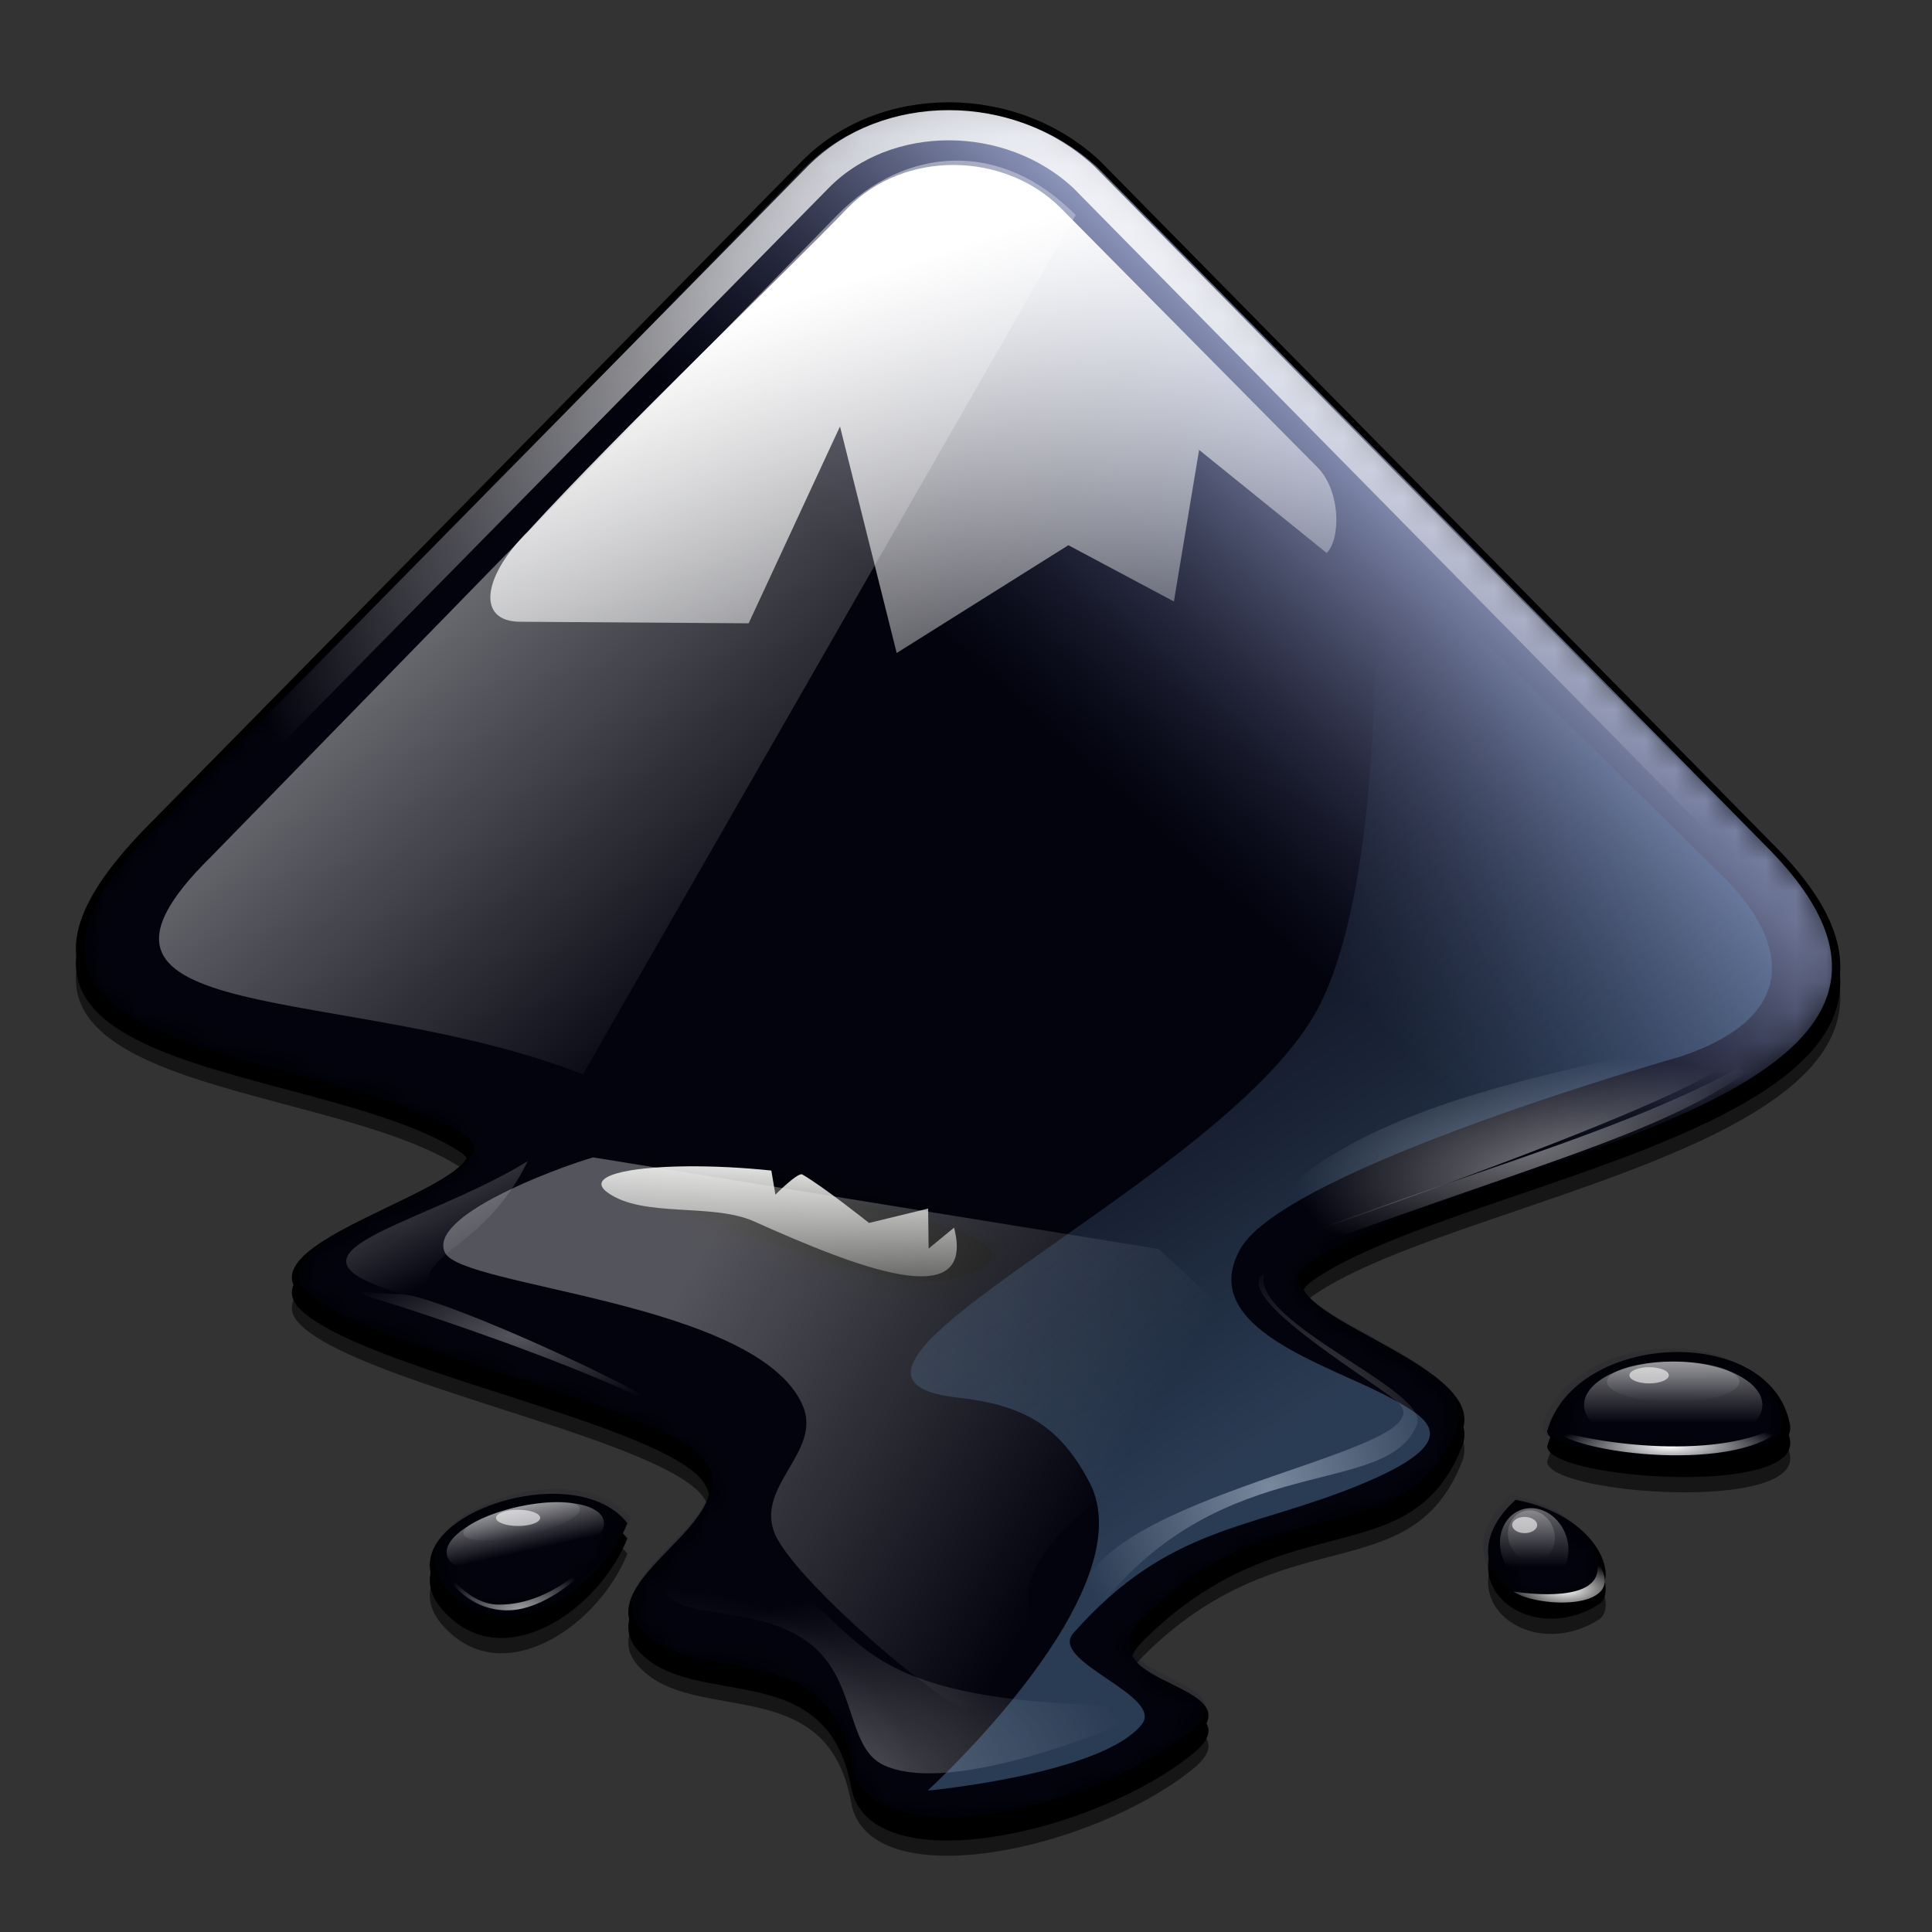 <?xml version="1.0" encoding="UTF-8" standalone="no"?>
<svg width="64px" height="64px" viewBox="0 0 64 64" version="1.1" xmlns="http://www.w3.org/2000/svg" xmlns:xlink="http://www.w3.org/1999/xlink">
    <rect x="0" y="0" width="64" height="64" fill="#333333" stroke="none"/>
    <defs>
        <path d="M24.574,2.329 L3.078,24.169 C-5.061,32.243 8.348,31.57 13.2,34.624 C15.443,36.073 6,37.936 7.93,39.851 C9.809,41.766 19.252,43.525 21.13,45.389 C23.009,47.304 17.322,49.322 19.2,51.237 C21.026,53.152 25.409,51.34 26.191,55.688 C26.765,58.896 34.226,57.292 37.565,54.549 C39.652,52.789 33.965,52.789 35.843,50.875 C40.539,46.165 44.713,48.753 46.435,44.405 C47.374,42.076 39.339,40.42 41.478,38.919 C46.591,35.348 65.374,33.537 56.713,24.946 L34.435,2.329 C31.67,-0.259 27.13,-0.259 24.574,2.329 L24.574,2.329 Z M19.409,35.814 C19.878,35.814 35.478,37.884 29.478,39.489 C27.183,40.11 16.643,35.814 19.409,35.814 L19.409,35.814 Z M49.252,44.405 C49.252,45.492 57.757,46.113 57.287,44.146 C56.609,40.834 50.191,41.093 49.252,44.405 L49.252,44.405 Z M12.991,50.15 C14.922,51.806 17.843,49.788 18.783,47.459 C16.904,45.026 9.965,47.614 12.991,50.15 L12.991,50.15 Z M48.209,46.682 C45.809,48.856 48.626,51.133 50.974,49.632 C51.6,49.218 50.922,47.2 48.209,46.682 L48.209,46.682 Z" id="path-1"></path>
        <linearGradient x1="20.53%" y1="6.667%" x2="15%" y2="13.333%" id="linearGradient-3">
            <stop stop-color="#C0CDF9" offset="0%"></stop>
            <stop stop-color="#07092D" stop-opacity="0.288" offset="100%"></stop>
        </linearGradient>
        <linearGradient x1="66.175%" y1="10.201%" x2="46.431%" y2="28.337%" id="linearGradient-4">
            <stop stop-color="#C0CDF9" offset="0%"></stop>
            <stop stop-color="#07092D" stop-opacity="0.288" offset="100%"></stop>
        </linearGradient>
        <linearGradient x1="33.762%" y1="38.397%" x2="77.112%" y2="81.536%" id="linearGradient-5">
            <stop stop-color="#FFFFFF" offset="0%"></stop>
            <stop stop-color="#FFFFFF" stop-opacity="0" offset="100%"></stop>
        </linearGradient>
        <linearGradient x1="47.847%" y1="23.17%" x2="103.697%" y2="119.208%" id="linearGradient-6">
            <stop stop-color="#FFFFFF" offset="0%"></stop>
            <stop stop-color="#FFFFFF" stop-opacity="0" offset="100%"></stop>
        </linearGradient>
        <radialGradient cx="0%" cy="92.562%" fx="0%" fy="92.562%" r="50.845%" id="radialGradient-7">
            <stop stop-color="#FFFFFF" offset="0%"></stop>
            <stop stop-color="#FFFFFF" stop-opacity="0" offset="100%"></stop>
        </radialGradient>
        <radialGradient cx="42.091%" cy="95.364%" fx="42.091%" fy="95.364%" r="50.845%" id="radialGradient-8">
            <stop stop-color="#FFFFFF" offset="0%"></stop>
            <stop stop-color="#FFFFFF" stop-opacity="0" offset="100%"></stop>
        </radialGradient>
        <radialGradient cx="50%" cy="50%" fx="50%" fy="50%" r="50%" id="radialGradient-9">
            <stop stop-color="#FFFFFF" offset="0%"></stop>
            <stop stop-color="#FFFFFF" stop-opacity="0" offset="100%"></stop>
        </radialGradient>
        <radialGradient cx="60.584%" cy="69.828%" fx="60.584%" fy="69.828%" r="50%" id="radialGradient-10">
            <stop stop-color="#FFFFFF" offset="0%"></stop>
            <stop stop-color="#FFFFFF" stop-opacity="0" offset="100%"></stop>
        </radialGradient>
        <linearGradient x1="60.63%" y1="-29.487%" x2="61.417%" y2="100%" id="linearGradient-11">
            <stop stop-color="#FFFFFF" offset="0%"></stop>
            <stop stop-color="#FFFFFF" stop-opacity="0" offset="100%"></stop>
        </linearGradient>
        <linearGradient x1="59.065%" y1="-20.589%" x2="59.065%" y2="70.695%" id="linearGradient-12">
            <stop stop-color="#FFFFFF" offset="0%"></stop>
            <stop stop-color="#FFFFFF" stop-opacity="0" offset="100%"></stop>
        </linearGradient>
        <radialGradient cx="50%" cy="49.999%" fx="50%" fy="49.999%" r="50%" id="radialGradient-13">
            <stop stop-color="#FFFFFF" offset="0%"></stop>
            <stop stop-color="#FFFFFF" stop-opacity="0" offset="100%"></stop>
        </radialGradient>
        <linearGradient x1="62.964%" y1="-12.863%" x2="63.924%" y2="89.543%" id="linearGradient-14">
            <stop stop-color="#FFFFFF" offset="0%"></stop>
            <stop stop-color="#FFFFFF" stop-opacity="0" offset="100%"></stop>
        </linearGradient>
        <linearGradient x1="60.198%" y1="-30.4%" x2="60.198%" y2="73.572%" id="linearGradient-15">
            <stop stop-color="#FFFFFF" offset="0%"></stop>
            <stop stop-color="#FFFFFF" stop-opacity="0" offset="100%"></stop>
        </linearGradient>
        <radialGradient cx="44.037%" cy="57.447%" fx="44.037%" fy="57.447%" r="55.606%" id="radialGradient-16">
            <stop stop-color="#FFFFFF" offset="0%"></stop>
            <stop stop-color="#FFFFFF" stop-opacity="0" offset="100%"></stop>
        </radialGradient>
        <radialGradient cx="47.527%" cy="33.803%" fx="47.527%" fy="33.803%" r="50%" id="radialGradient-17">
            <stop stop-color="#FFFFFF" stop-opacity="0.33" offset="0%"></stop>
            <stop stop-color="#FFFFFF" stop-opacity="0" offset="100%"></stop>
        </radialGradient>
        <radialGradient cx="46.717%" cy="96.064%" fx="46.717%" fy="96.064%" r="50%" id="radialGradient-18">
            <stop stop-color="#FFFFFF" offset="0%"></stop>
            <stop stop-color="#FFFFFF" stop-opacity="0" offset="100%"></stop>
        </radialGradient>
        <radialGradient cx="54.029%" cy="10.881%" fx="54.029%" fy="10.881%" r="50.224%" id="radialGradient-19">
            <stop stop-color="#FFFFFF" offset="0%"></stop>
            <stop stop-color="#FFFFFF" stop-opacity="0" offset="100%"></stop>
        </radialGradient>
        <linearGradient x1="18.161%" y1="50%" x2="72.244%" y2="71.203%" id="linearGradient-20">
            <stop stop-color="#FFFFFF" offset="0%"></stop>
            <stop stop-color="#FFFFFF" stop-opacity="0" offset="100%"></stop>
        </linearGradient>
        <linearGradient x1="64.191%" y1="-1.804%" x2="50.092%" y2="101.684%" id="linearGradient-21">
            <stop stop-color="#EEEEEC" offset="0%"></stop>
            <stop stop-color="#EEEEEC" stop-opacity="0" offset="100%"></stop>
        </linearGradient>
        <radialGradient cx="51.109%" cy="48.881%" fx="51.109%" fy="48.881%" r="51.109%" id="radialGradient-22">
            <stop stop-color="#FFFFFF" offset="0%"></stop>
            <stop stop-color="#FFFFFF" stop-opacity="0" offset="100%"></stop>
        </radialGradient>
        <linearGradient x1="44.922%" y1="29.932%" x2="83.583%" y2="69.388%" id="linearGradient-23">
            <stop stop-color="#FFFFFF" offset="0%"></stop>
            <stop stop-color="#FFFFFF" stop-opacity="0" offset="100%"></stop>
        </linearGradient>
        <linearGradient x1="39.297%" y1="77.273%" x2="15.083%" y2="33.03%" id="linearGradient-24">
            <stop stop-color="#729FCF" offset="0%"></stop>
            <stop stop-color="#729FCF" stop-opacity="0" offset="100%"></stop>
        </linearGradient>
    </defs>
    <g id="Tools" stroke="none" stroke-width="1" fill="none" fill-rule="evenodd">
        <g id="icons/skills/id-417">
            <g id="Inkscape_Logo_Standard_square" transform="translate(2, 3)">
                <g id="g9139">
                    <g id="g6035" transform="translate(0, 0.77)" fill="#000000">
                        <path d="M24.574,2.064 L3.078,23.904 C-5.061,31.978 8.348,31.305 13.2,34.359 C15.443,35.808 6,37.671 7.93,39.586 C9.809,41.501 19.252,43.261 21.13,45.124 C23.009,47.039 17.322,49.057 19.2,50.972 C21.026,52.887 25.409,51.076 26.191,55.423 C26.765,58.632 34.226,57.027 37.565,54.284 C39.652,52.525 33.965,52.525 35.843,50.61 C40.539,45.9 44.713,48.488 46.435,44.14 C47.374,41.811 39.339,40.155 41.478,38.654 C46.591,35.083 65.374,33.272 56.713,24.681 L34.435,2.064 C31.67,-0.524 27.13,-0.524 24.574,2.064 L24.574,2.064 Z M49.252,44.14 C49.252,45.227 57.757,45.848 57.287,43.882 C56.609,40.569 50.191,40.828 49.252,44.14 L49.252,44.14 Z M12.991,49.885 C14.922,51.541 17.843,49.523 18.783,47.194 C16.904,44.761 9.965,47.349 12.991,49.885 L12.991,49.885 Z M48.209,46.418 C45.809,48.591 48.626,50.869 50.974,49.368 C51.6,48.954 50.922,46.935 48.209,46.418 L48.209,46.418 Z" id="path5987"></path>
                        <path d="M24.574,2.57 L3.078,24.41 C-5.061,32.484 8.348,31.811 13.2,34.864 C15.443,36.313 6,38.177 7.93,40.091 C9.809,42.006 19.252,43.766 21.13,45.629 C23.009,47.544 17.322,49.563 19.2,51.477 C21.026,53.392 25.409,51.581 26.191,55.928 C26.765,59.137 34.226,57.533 37.565,54.79 C39.652,53.03 33.965,53.03 35.843,51.115 C40.539,46.406 44.713,48.993 46.435,44.646 C47.374,42.317 39.339,40.661 41.478,39.16 C46.591,35.589 65.374,33.777 56.713,25.186 L34.435,2.57 C31.67,-0.018 27.13,-0.018 24.574,2.57 L24.574,2.57 Z M49.252,44.646 C49.252,45.733 57.757,46.354 57.287,44.387 C56.609,41.075 50.191,41.334 49.252,44.646 L49.252,44.646 Z M12.991,50.391 C14.922,52.047 17.843,50.028 18.783,47.699 C16.904,45.267 9.965,47.855 12.991,50.391 L12.991,50.391 Z M48.209,46.923 C45.809,49.097 48.626,51.374 50.974,49.873 C51.6,49.459 50.922,47.441 48.209,46.923 L48.209,46.923 Z" id="path6021" opacity="0.576"></path>
                    </g>
                    <path d="M24.574,2.329 L3.078,24.169 C-5.061,32.243 8.348,31.57 13.2,34.624 C15.443,36.073 6,37.936 7.93,39.851 C9.809,41.766 19.252,43.525 21.13,45.389 C23.009,47.304 17.322,49.322 19.2,51.237 C21.026,53.152 25.409,51.34 26.191,55.688 C26.765,58.896 34.226,57.292 37.565,54.549 C39.652,52.789 33.965,52.789 35.843,50.875 C40.539,46.165 44.713,48.753 46.435,44.405 C47.374,42.076 39.339,40.42 41.478,38.919 C46.591,35.348 65.374,33.537 56.713,24.946 L34.435,2.329 C31.67,-0.259 27.13,-0.259 24.574,2.329 L24.574,2.329 Z M49.252,44.405 C49.252,45.492 57.757,46.113 57.287,44.146 C56.609,40.834 50.191,41.093 49.252,44.405 L49.252,44.405 Z M12.991,50.15 C14.922,51.806 17.843,49.788 18.783,47.459 C16.904,45.026 9.965,47.614 12.991,50.15 L12.991,50.15 Z M48.209,46.682 C45.809,48.856 48.626,51.133 50.974,49.632 C51.6,49.218 50.922,47.2 48.209,46.682 L48.209,46.682 Z" id="use7631" fill="#000000"></path>
                    <path d="M24.574,2.329 L3.078,24.169 C-5.061,32.243 8.348,31.57 13.2,34.624 C15.443,36.073 6,37.936 7.93,39.851 C9.809,41.766 19.252,43.525 21.13,45.389 C23.009,47.304 17.322,49.322 19.2,51.237 C21.026,53.152 25.409,51.34 26.191,55.688 C26.765,58.896 34.226,57.292 37.565,54.549 C39.652,52.789 33.965,52.789 35.843,50.875 C40.539,46.165 44.713,48.753 46.435,44.405 C47.374,42.076 39.339,40.42 41.478,38.919 C46.591,35.348 65.374,33.537 56.713,24.946 L34.435,2.329 C31.67,-0.259 27.13,-0.259 24.574,2.329 L24.574,2.329 Z M49.252,44.405 C49.252,45.492 57.757,46.113 57.287,44.146 C56.609,40.834 50.191,41.093 49.252,44.405 L49.252,44.405 Z M12.991,50.15 C14.922,51.806 17.843,49.788 18.783,47.459 C16.904,45.026 9.965,47.614 12.991,50.15 L12.991,50.15 Z M48.209,46.682 C45.809,48.856 48.626,51.133 50.974,49.632 C51.6,49.218 50.922,47.2 48.209,46.682 L48.209,46.682 Z" id="use7639"></path>
                    <g id="use7641-Clipped">
                        <mask id="mask-2" fill="white">
                            <use xlink:href="#path-1"></use>
                        </mask>
                        <g id="outline1"></g>
                        <g id="use7641" mask="url(#mask-2)" fill="url(#linearGradient-4)">
                            <g transform="translate(0.281, 0.274)" id="outline1">
                                <path d="M24.342,2.307 L3.049,23.941 C-5.013,31.938 8.269,31.272 13.075,34.296 C15.297,35.732 5.943,37.577 7.855,39.474 C9.716,41.371 19.07,43.114 20.931,44.959 C22.791,46.856 17.158,48.856 19.018,50.752 C20.827,52.649 25.168,50.855 25.944,55.161 C26.512,58.34 33.902,56.75 37.21,54.033 C39.277,52.29 33.644,52.29 35.505,50.394 C40.156,45.728 44.29,48.292 45.996,43.985 C46.926,41.678 38.967,40.038 41.086,38.551 C46.151,35.014 64.756,33.22 56.177,24.71 L34.109,2.307 C31.37,-0.256 26.874,-0.256 24.342,2.307 L24.342,2.307 Z M19.225,35.475 C19.69,35.475 35.143,37.526 29.2,39.115 C26.926,39.73 16.486,35.475 19.225,35.475 L19.225,35.475 Z M48.786,43.985 C48.786,45.062 57.21,45.677 56.745,43.729 C56.073,40.448 49.717,40.704 48.786,43.985 L48.786,43.985 Z M12.868,49.676 C14.781,51.316 17.675,49.317 18.605,47.01 C16.745,44.601 9.871,47.164 12.868,49.676 L12.868,49.676 Z M47.753,46.241 C45.376,48.394 48.166,50.65 50.492,49.163 C51.112,48.753 50.44,46.754 47.753,46.241 L47.753,46.241 Z"></path>
                            </g>
                        </g>
                    </g>
                    <path d="M4.991,25.38 C-0.854,31.125 9.413,29.506 17.311,32.588 L33.634,4.123 C31.159,1.616 28,1.824 25.736,4.123 L4.991,25.38 L4.991,25.38 Z" id="path7643" opacity="0.505" fill="url(#linearGradient-5)"></path>
                    <path d="M33.13,3.882 L41.635,12.473 C42.417,13.249 42.417,14.854 41.948,15.319 L37.722,11.904 L36.887,16.924 L33.391,15.061 L27.704,18.632 L25.826,11.127 L22.8,17.648 L15.235,17.596 C13.774,17.596 13.983,16.096 15.496,14.595 C18.47,11.334 24.261,5.796 26.087,3.882 C27.965,1.967 31.252,2.018 33.13,3.882 L33.13,3.882 Z" id="icecap-7" fill="url(#linearGradient-6)"></path>
                    <path d="M21.458,44.467 C21.458,44.467 22.381,45.865 22.287,46.523 C22.102,47.814 19.3,48.458 19.921,49.607 C20.534,50.742 22.746,50.098 24.601,51.286 C26.449,52.468 25.953,54.877 27.296,55.483 C29.915,56.665 36.795,53.444 36.449,53.513 C36.104,53.581 29.66,54.91 28.209,53.745 C26.555,52.416 26.081,51.489 24.861,50.703 C23.717,49.967 22.111,49.667 21.737,49.064 C21.363,48.462 22.486,47.684 22.563,46.523 C22.61,45.825 21.458,44.467 21.458,44.467 L21.458,44.467 Z" id="path8566" opacity="0.217" fill="url(#radialGradient-7)"></path>
                    <path d="M21.458,44.467 C21.458,44.467 22.381,45.865 22.287,46.523 C22.102,47.814 19.3,48.458 19.921,49.607 C20.534,50.742 22.746,50.098 24.601,51.286 C26.449,52.468 25.953,54.877 27.296,55.483 C29.915,56.665 36.795,53.444 36.449,53.513 C25.026,53.556 27.158,50.636 22.753,48.716 C22.117,48.438 22.486,47.684 22.563,46.523 C22.61,45.825 21.458,44.467 21.458,44.467 L21.458,44.467 Z" id="path8718" opacity="0.276" fill="url(#radialGradient-8)"></path>
                    <path d="M40.871,38.505 C51.124,34.762 54.418,34.248 57.797,30.898 C53.883,34.175 45.61,35.933 38.867,38.848 L40.871,38.505 L40.871,38.505 Z" id="path8736" opacity="0.453" fill="url(#radialGradient-9)"></path>
                    <path d="M40.871,38.025 C57.756,32.089 54.902,32.123 57.797,30.419 C52.428,32.457 42.395,32.674 38.867,38.368 L40.871,38.025 L40.871,38.025 Z" id="path8746" opacity="0.512" fill="url(#radialGradient-10)"></path>
                    <path d="M55.62,42.771 C55.62,43.14 54.638,43.439 53.427,43.439 C52.216,43.439 51.234,43.14 51.234,42.771 C51.234,42.402 52.216,42.103 53.427,42.103 C54.638,42.103 55.62,42.402 55.62,42.771 L55.62,42.771 Z" id="path8864" opacity="0.286" fill="url(#linearGradient-11)"></path>
                    <path d="M56.38,43.542 C56.38,44.337 55.058,44.981 53.427,44.981 C51.796,44.981 50.474,44.337 50.474,43.542 C50.474,42.747 51.796,42.103 53.427,42.103 C55.058,42.103 56.38,42.747 56.38,43.542 L56.38,43.542 Z" id="path8874" opacity="0.621" fill="url(#linearGradient-12)"></path>
                    <path d="M49.403,44.342 C50.444,45.297 56.244,45.787 57.192,44.068 C55.331,45.379 51.191,44.918 49.403,44.342 L49.403,44.342 Z" id="path8914" fill="url(#radialGradient-13)"></path>
                    <path d="M49.409,47.523 C49.618,47.947 49.483,48.449 49.107,48.645 C48.732,48.841 48.259,48.656 48.05,48.233 C47.842,47.81 47.977,47.308 48.352,47.112 C48.728,46.916 49.201,47.1 49.409,47.523 L49.409,47.523 L49.409,47.523 Z" id="path8984" opacity="0.286" fill="url(#linearGradient-14)"></path>
                    <path d="M49.809,47.703 C50.119,48.339 49.928,49.087 49.383,49.374 C48.839,49.662 48.146,49.379 47.836,48.743 C47.526,48.108 47.716,47.359 48.261,47.072 C48.806,46.785 49.499,47.067 49.809,47.703 L49.809,47.703 L49.809,47.703 Z" id="path8986" opacity="0.621" fill="url(#linearGradient-15)"></path>
                    <path d="M48.131,49.72 C48.96,50.289 52.078,50.362 50.895,48.706 C51.203,50.003 49.074,49.866 48.131,49.72 L48.131,49.72 L48.131,49.72 Z" id="path8988" fill="url(#radialGradient-16)"></path>
                    <path d="M9.092,39.67 C9.092,39.5 19.827,42.915 21.665,44.741 C20.153,43.278 12.502,39.912 11.337,39.876 C10.172,39.839 9.23,39.738 9.092,39.67 L9.092,39.67 Z" id="path8996" fill="url(#radialGradient-17)"></path>
                    <g id="g9018" transform="translate(15.446, 47.859) rotate(-12.383) translate(-15.446, -47.859) translate(12.394, 46.719)">
                        <path d="M4.965,0.648 C4.965,0.919 4.081,1.139 2.991,1.139 C1.901,1.139 1.017,0.919 1.017,0.648 C1.017,0.377 1.901,0.157 2.991,0.157 C4.081,0.157 4.965,0.377 4.965,0.648 L4.965,0.648 Z" id="path9006" opacity="0.286" fill="url(#linearGradient-11)"></path>
                        <path d="M5.649,1.214 C5.649,1.797 4.459,2.271 2.991,2.271 C1.523,2.271 0.333,1.797 0.333,1.214 C0.333,0.63 1.523,0.157 2.991,0.157 C4.459,0.157 5.649,0.63 5.649,1.214 L5.649,1.214 Z" id="path9008" opacity="0.621" fill="url(#linearGradient-12)"></path>
                    </g>
                    <path d="M12.529,48.716 C12.529,48.716 13.11,50.265 14.705,50.343 C16.319,50.423 18.16,48.423 18.315,47.705 C18.038,48.322 16.494,50.181 14.498,50.155 C13.365,50.14 12.529,48.716 12.529,48.716 L12.529,48.716 Z" id="path9038" opacity="0.616" fill="url(#radialGradient-18)"></path>
                    <path d="M29.429,1.148 C27.813,1.148 26.229,1.729 25.109,2.863 L3.62,24.697 C1.655,26.645 1.183,27.921 1.304,28.643 C1.365,29.004 1.544,29.317 1.924,29.646 C2.304,29.974 2.879,30.296 3.571,30.584 C4.953,31.159 6.815,31.623 8.641,32.12 C10.468,32.617 12.257,33.142 13.614,33.996 C13.821,34.13 14.015,34.295 14.152,34.53 C14.289,34.765 14.337,35.076 14.283,35.339 C14.174,35.863 13.849,36.139 13.516,36.39 C12.852,36.891 11.939,37.308 11.022,37.748 C10.105,38.189 9.183,38.64 8.723,39.01 C8.493,39.195 8.41,39.361 8.413,39.35 C8.416,39.338 8.352,39.208 8.462,39.317 C8.75,39.611 9.648,40.113 10.793,40.562 C11.938,41.012 13.34,41.466 14.755,41.921 C16.171,42.376 17.603,42.827 18.815,43.296 C20.028,43.765 21.016,44.201 21.668,44.848 C21.993,45.18 22.223,45.592 22.272,46.013 C22.321,46.434 22.206,46.83 22.043,47.161 C21.719,47.824 21.198,48.335 20.723,48.827 C20.248,49.319 19.817,49.79 19.663,50.105 C19.586,50.262 19.574,50.365 19.581,50.428 C19.589,50.492 19.6,50.556 19.745,50.703 C19.75,50.708 19.756,50.714 19.761,50.719 C20.384,51.372 21.737,51.464 23.266,51.819 C24.031,51.997 24.831,52.265 25.516,52.854 C26.202,53.443 26.716,54.34 26.935,55.555 C27.027,56.07 27.301,56.32 27.962,56.526 C28.622,56.731 29.629,56.766 30.734,56.606 C32.944,56.286 35.565,55.211 37.076,53.97 C37.17,53.891 37.144,53.912 37.174,53.873 C37.072,53.801 36.834,53.647 36.44,53.453 C35.975,53.223 35.426,53.008 35.005,52.482 C34.795,52.219 34.651,51.805 34.712,51.399 C34.773,50.993 34.997,50.655 35.299,50.347 C37.775,47.864 40.215,47.271 42.049,46.789 C42.966,46.548 43.734,46.328 44.315,45.964 C44.897,45.601 45.351,45.103 45.734,44.137 C45.776,44.032 45.775,44.002 45.717,43.878 C45.66,43.754 45.506,43.556 45.261,43.344 C44.77,42.92 43.951,42.465 43.141,42.018 C42.332,41.571 41.545,41.155 40.973,40.627 C40.687,40.363 40.387,40.031 40.353,39.527 C40.319,39.024 40.652,38.569 41.038,38.298 C42.471,37.298 44.636,36.536 46.989,35.727 C49.342,34.917 51.873,34.08 53.935,33.123 C55.996,32.166 57.513,31.064 57.995,29.953 C58.236,29.397 58.28,28.836 58.027,28.109 C57.775,27.383 57.198,26.494 56.169,25.473 L33.913,2.879 C33.907,2.874 33.902,2.868 33.897,2.863 C32.667,1.72 31.038,1.148 29.429,1.148 L29.429,1.148 Z M53.397,42.552 C52.022,42.601 50.757,43.225 50.217,44.201 C50.371,44.259 50.509,44.323 50.755,44.379 C51.473,44.543 52.475,44.649 53.462,44.671 C54.449,44.692 55.436,44.61 56.038,44.444 C56.301,44.372 56.441,44.298 56.511,44.25 C56.377,43.685 56.06,43.286 55.516,42.988 C54.954,42.68 54.182,42.524 53.397,42.552 L53.397,42.552 Z M16.614,47.242 C15.524,47.167 14.153,47.597 13.484,48.132 C13.149,48.399 13.007,48.646 12.995,48.811 C12.982,48.975 13.035,49.195 13.484,49.571 C13.484,49.576 13.484,49.582 13.484,49.587 C14.19,50.193 14.987,50.129 15.897,49.636 C16.659,49.222 17.335,48.445 17.788,47.63 C17.483,47.435 17.118,47.277 16.614,47.242 L16.614,47.242 Z M48.44,47.566 C48.207,47.86 48.08,48.134 48.065,48.326 C48.045,48.59 48.121,48.795 48.326,48.989 C48.711,49.352 49.546,49.508 50.397,49.053 C50.38,48.956 50.348,48.807 50.217,48.617 C49.957,48.237 49.347,47.827 48.44,47.566 L48.44,47.566 Z" id="87235" stroke="url(#radialGradient-19)" stroke-width="1"></path>
                    <path d="M17.647,35.34 C16.35,35.72 12.146,37.296 12.742,38.499 C13.314,39.652 23.089,40.117 24.589,43.554 C25.243,45.052 23.088,46.183 23.634,47.724 C24.054,48.91 27.306,51.891 29.363,53.3 C30.976,54.406 33.095,52.41 32.232,50.756 C30.858,48.121 36.931,44.893 39.684,43.427 C41.291,42.572 36.372,38.373 36.372,38.373 L17.647,35.34 L17.647,35.34 Z" id="path5897" opacity="0.325" fill="url(#linearGradient-20)"></path>
                    <path d="M18.126,36.504 C19.291,37.352 21.589,36.841 22.969,37.457 C26.282,38.937 30.354,40.586 29.605,37.667 L28.762,38.361 L28.746,37.037 L26.788,37.512 C26.788,37.512 25.272,36.304 24.577,35.906 C24.431,35.823 23.686,36.575 23.686,36.575 L23.552,35.776 C22.582,35.674 21.623,35.629 20.778,35.636 C18.754,35.652 17.388,35.966 18.126,36.504 L18.126,36.504 Z" id="path5783" fill="url(#linearGradient-21)"></path>
                    <path d="M39.875,39.194 C39.427,40.831 45.385,43.056 44.939,44.185 C43.956,46.673 38.576,44.978 34.461,50.188 C33.872,50.934 35.289,53.599 35.098,53.283 C34.907,52.967 33.451,50.766 33.825,49.682 C34.995,46.284 46.311,45.018 44.238,43.396 C43.046,42.463 38.759,39.886 39.875,39.194 L39.875,39.194 Z" id="path5803" opacity="0.478" fill="url(#radialGradient-22)"></path>
                    <path d="M53.282,42.559 C53.282,42.707 52.99,42.827 52.63,42.827 C52.269,42.827 51.977,42.707 51.977,42.559 C51.977,42.41 52.269,42.29 52.63,42.29 C52.99,42.29 53.282,42.41 53.282,42.559 L53.282,42.559 Z" id="path6041" opacity="0.586" fill="#FFFFFF"></path>
                    <path d="M48.92,47.518 C48.92,47.666 48.734,47.787 48.506,47.787 C48.277,47.787 48.092,47.666 48.092,47.518 C48.092,47.37 48.277,47.25 48.506,47.25 C48.734,47.25 48.92,47.37 48.92,47.518 L48.92,47.518 Z" id="path6043" opacity="0.586" fill="#FFFFFF"></path>
                    <path d="M15.895,47.281 C15.895,47.43 15.567,47.55 15.163,47.55 C14.758,47.55 14.43,47.43 14.43,47.281 C14.43,47.133 14.758,47.013 15.163,47.013 C15.567,47.013 15.895,47.133 15.895,47.281 L15.895,47.281 Z" id="path6045" opacity="0.586" fill="#FFFFFF"></path>
                    <path d="M15.481,35.467 C11.749,37.756 5.947,38.59 12.297,40.11 C11.54,38.44 13.934,38.624 15.481,35.467 L15.481,35.467 Z" id="path5049" opacity="0.251" fill="url(#linearGradient-23)"></path>
                    <path d="M28.729,56.316 C28.729,56.316 34.485,55.778 35.816,54.131 C36.595,53.167 32.721,52.042 33.557,51.098 C36.703,47.546 39.348,47.695 42.996,46.207 C46.644,44.72 45.298,43.991 44.118,43.338 C42.097,42.219 37.599,41.027 39.087,38.373 C40.585,35.702 53.697,31.992 53.697,31.992 C57.67,30.645 57.171,28.21 55.225,26.179 L43.506,14.617 C43.506,14.617 44.087,25.582 41.722,30.286 C38.8,36.098 23.24,42.584 29.748,43.301 C32.041,43.554 33.142,44.33 34.079,46.081 C36.01,49.687 28.729,56.316 28.729,56.316 L28.729,56.316 Z" id="path10207" opacity="0.363" fill="url(#linearGradient-24)"></path>
                </g>
            </g>
        </g>
    </g>
</svg>
